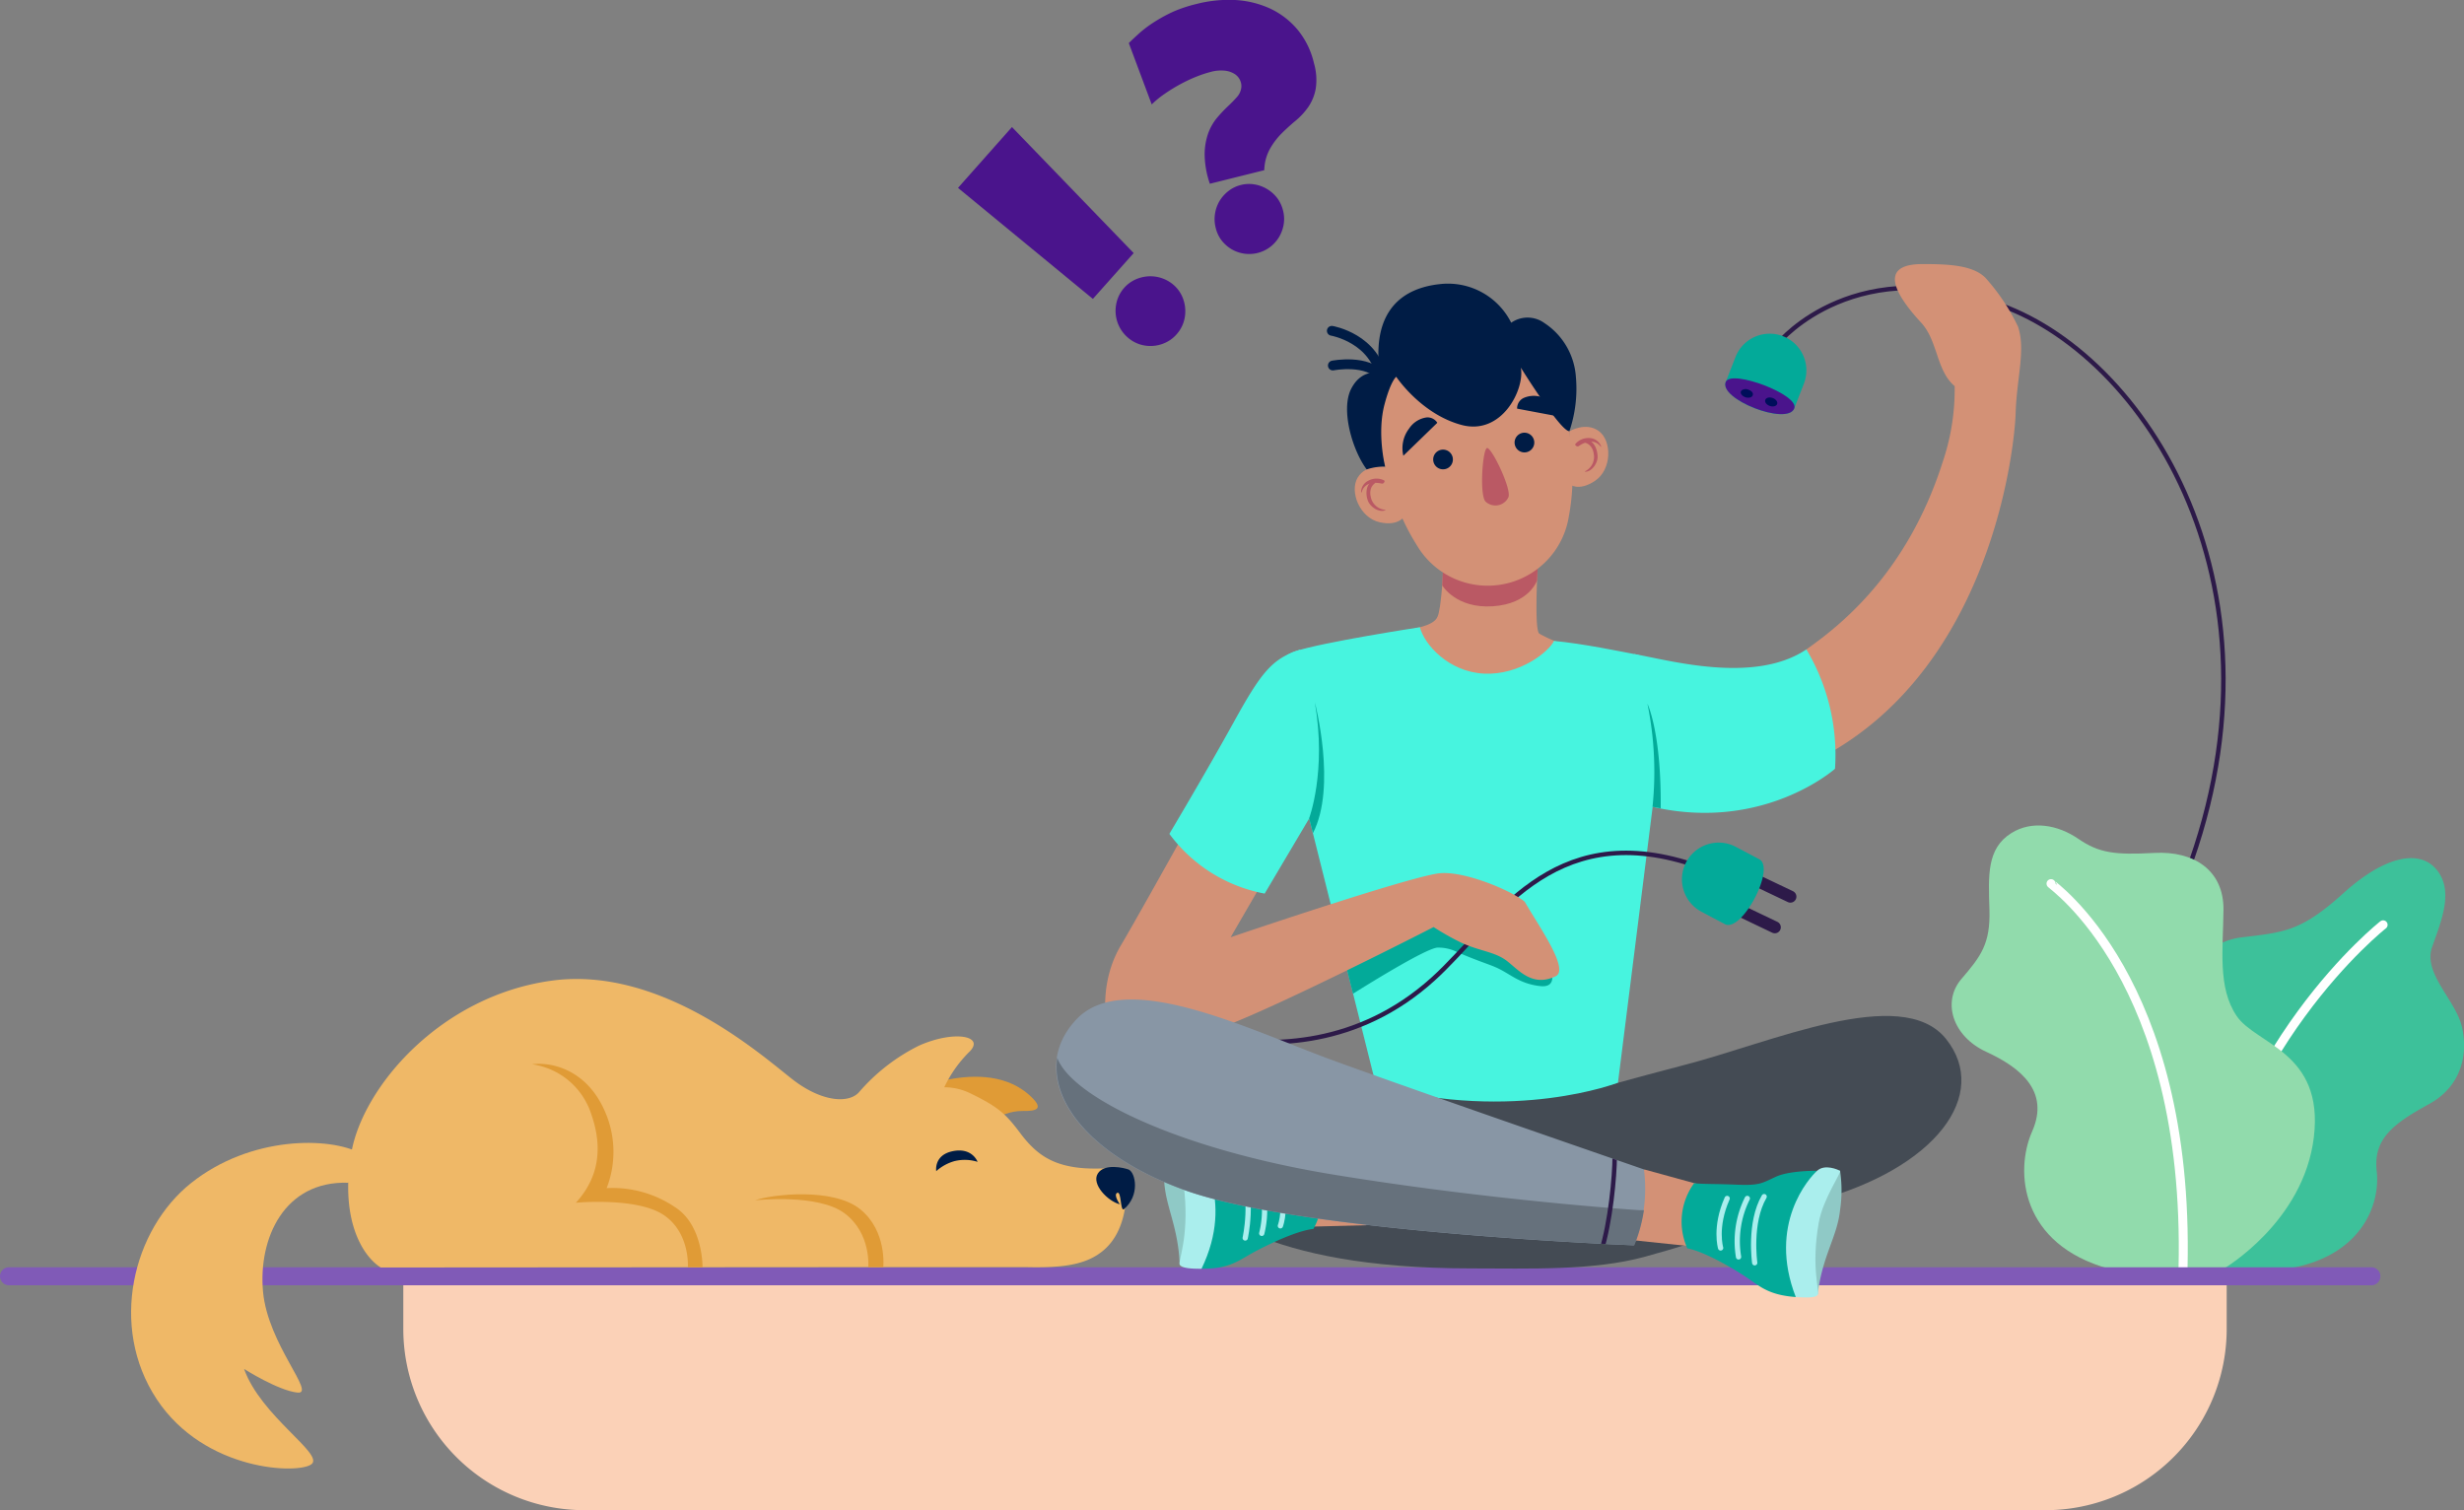 <svg xmlns="http://www.w3.org/2000/svg" xmlns:xlink="http://www.w3.org/1999/xlink" viewBox="0 0 430.17 263.68"><rect x="0" y="0" width="430.17" height="263.68" fill="#808080" stroke="none"/><defs><style>.cls-1,.cls-14,.cls-18,.cls-2,.cls-20,.cls-7{fill:none;}.cls-2,.cls-20{stroke:#2d1a49;}.cls-14,.cls-18,.cls-2,.cls-20,.cls-7{stroke-miterlimit:10;}.cls-2{stroke-width:0.78px;}.cls-3{fill:#03aa99;}.cls-4{fill:#4a148c;}.cls-5{fill:#000e5b;}.cls-6{fill:#3dc19a;}.cls-7{stroke:#fff;stroke-width:1.57px;}.cls-14,.cls-18,.cls-20,.cls-7{stroke-linecap:round;}.cls-8{fill:#91dbac;}.cls-9{fill:#805ab7;}.cls-10{fill:#fbd1b7;}.cls-11{fill:#444b54;}.cls-12{fill:#d39176;}.cls-13{fill:#8fc9c6;}.cls-14{stroke:#aaeeed;stroke-width:0.92px;}.cls-15{fill:#aaeeed;}.cls-16{fill:#ba5964;}.cls-17{fill:#001c45;}.cls-18{stroke:#001c45;stroke-width:1.71px;}.cls-19{fill:#47f4df;}.cls-20{stroke-width:2.1px;}.cls-21{fill:#8896a5;}.cls-22{fill:#66717c;}.cls-23{clip-path:url(#clip-path);}.cls-24{fill:#e09b36;}.cls-25{fill:#efb867;}</style><clipPath id="clip-path"><path class="cls-1" d="M287,204.15s-39.65-13.68-54.35-19.06-36.24-16.16-44.75-7.11-1.4,22.52,19.06,29.85,78.28,9.57,78.28,9.57A25.65,25.65,0,0,0,287,204.15Z"/></clipPath></defs><title>not-found</title><g id="Capa_2" data-name="Capa 2"><g id="Objects"><path class="cls-2" d="M310.58,59.76s13.7-16.53,40-6,52,53.81,28.1,106.15"/><path class="cls-3" d="M313.25,71.29c-1.2,3.09-13.15-1.56-11.95-4.65l1.68-4.3a6.41,6.41,0,0,1,8.29-3.65h0a6.4,6.4,0,0,1,3.65,8.3Z"/><path class="cls-4" d="M301.3,66.64c-1.36,3,10.75,7.74,11.95,4.65C314.16,68.9,302.28,64.46,301.3,66.64Z"/><path class="cls-5" d="M306,69c-.13.39-.7.54-1.28.35s-.93-.67-.8-1,.7-.55,1.27-.35S306.15,68.57,306,69Z"/><path class="cls-5" d="M310.26,70.52c-.13.39-.7.55-1.28.35s-.93-.66-.8-1.05.7-.54,1.27-.35S310.39,70.14,310.26,70.52Z"/><path class="cls-6" d="M376.75,221.46a17.27,17.27,0,0,1-8.54-6.15c-3.37-4.73-1.57-16,4.27-19.24s10.33-7,9.43-15.81,2-15.72,9.44-16.62,10.33-1,17.74-7.69,13.48-7.74,16.4-4,.67,8.91-.9,13.42,4,9.13,5.16,13.68.23,10.41-5.61,13.65-9.88,5.84-9.21,11.73-2.7,14.83-15.27,17Z"/><path class="cls-7" d="M416.05,161.45s-27.36,21.47-32.21,60"/><path class="cls-8" d="M351.14,145.44c-4.31,2.7-4,7.4-3.82,13.36s-1.48,8.13-4.89,12.1-1.58,10,4.35,12.73,11.1,6.86,8,13.88-2,19.77,13.47,24l19.93,0s14-8.14,15.78-23-10.1-16.17-13.47-21.13-2.37-11.72-2.31-18.56-5.1-10.3-12.07-9.92-9.68,0-13.27-2.46S354.74,143.18,351.14,145.44Z"/><path class="cls-7" d="M358.07,154.26c0,.2,24.24,16.64,23.05,67.12"/><path class="cls-9" d="M414,224.38H1.57A1.58,1.58,0,0,1,0,222.8H0a1.57,1.57,0,0,1,1.57-1.57H414a1.57,1.57,0,0,1,1.57,1.57h0A1.57,1.57,0,0,1,414,224.38Z"/><path class="cls-10" d="M70.41,224.38H388.74a0,0,0,0,1,0,0V232a31.64,31.64,0,0,1-31.64,31.64H102A31.64,31.64,0,0,1,70.41,232v-7.67A0,0,0,0,1,70.41,224.38Z"/><path class="cls-11" d="M207,207.83c3.37,2.71,13,13.6,49.73,13.6,10.25,0,21.32.43,30.31-2,23.24-6.31,38.45-14.77,38.45-14.77l-44.95-15.29-40.3.23Z"/><polygon class="cls-12" points="237.93 201.41 220.35 204.75 220.99 214.33 240.69 213.84 237.93 201.41"/><path class="cls-11" d="M237.93,201.41s42.61-12,55.86-15.42c15.17-3.86,38.19-14.32,45.95-4.62S338,204,317,209.65s-78.42,5.11-78.42,5.11Z"/><path class="cls-13" d="M203.81,198.9a23.6,23.6,0,0,0-.58,6.86c.11,4.66,2.47,8.2,2.72,15a22.67,22.67,0,0,0,2.51-11.39A13.8,13.8,0,0,0,203.81,198.9Z"/><path class="cls-3" d="M229.3,214.54c-2.75.29-7.35,2.44-10.18,3.94s-4.33,3.06-9.36,3c0,0,0-13.32-.56-17.43s-1.37-4.83-1.37-4.83,4.66.3,7,1.54,2.58,1.81,6.68,2,5.77.38,7.55.35A11.33,11.33,0,0,1,229.3,214.54Z"/><path class="cls-14" d="M217.39,216.12s1.56-6.92-.73-11.65"/><path class="cls-14" d="M220.28,215.31a16.76,16.76,0,0,0-.71-10.29"/><path class="cls-14" d="M223.53,214s1.37-3.51-.45-8.7"/><path class="cls-15" d="M209.76,221.5c-1.6,0-3.54-.07-3.81-.74s1.59-4.64.85-12.52c-.4-4.23-3.37-9.2-3-9.34s2.72-1,4,.34S215.71,209.23,209.76,221.5Z"/><path class="cls-12" d="M315.36,113.37c5.54-3.92,17.49-13,23.77-32.63a39.47,39.47,0,0,0,2.12-13.33c-3.24-2.73-2.9-7.89-5.86-11.09-4.16-4.5-7.88-10.22.25-10.22,4.53,0,8.7.19,10.93,2.34A35.89,35.89,0,0,1,352.3,57c1.38,4-.22,9-.4,15.06s-4.15,44-33.42,59.92Z"/><path class="cls-12" d="M251.93,99.08a58.07,58.07,0,0,1-.55,6.86c-.42,2,0,3.06-6.12,4.12,0,0,2.48,8,13.09,9.39s14.93-7,14.61-7a22.09,22.09,0,0,1-4.22-1.83c-.95-.61-.25-12.31-.25-12.31Z"/><path class="cls-16" d="M268.35,101.3s-1.29,4.11-7.73,4.54-8.83-3.64-8.83-3.64l.14-3.12,16.56-.74Z"/><path class="cls-12" d="M241.81,81.46s-3.33-.52-4.79,1.93.37,7,3.83,7.78S245.26,90,245.26,90Z"/><path class="cls-16" d="M238.9,83.91a3,3,0,0,1,2.72-.06c.28.16-.09.64-.35.58-1.42-.32-3.1-.17-3.55,1.51,0,.09-.1,0-.1,0A2.25,2.25,0,0,1,238.9,83.91Z"/><path class="cls-16" d="M239.55,84c.15-.09.54.24.52.34a2,2,0,0,0-.65.76,2.51,2.51,0,0,0-.12,1.58A2.78,2.78,0,0,0,241.85,89s.07.06,0,.08c-1.12.44-2.58-.57-3-1.57S238.32,84.75,239.55,84Z"/><path class="cls-12" d="M274,75.28s2.9-1.71,5.16,0,2.26,6.65-.67,8.64-4.52.59-4.52.59Z"/><path class="cls-16" d="M277.6,76.48a3,3,0,0,0-2.55,1c-.2.26.32.56.54.41,1.2-.83,2.81-1.3,3.86.09.06.07.09,0,.07-.08A2.24,2.24,0,0,0,277.6,76.48Z"/><path class="cls-16" d="M277,76.76c-.17,0-.41.41-.36.51a1.91,1.91,0,0,1,.89.46,2.36,2.36,0,0,1,.69,1.42,2.77,2.77,0,0,1-1.5,3.12s0,.09,0,.09c1.2,0,2.18-1.49,2.19-2.56S278.45,77,277,76.76Z"/><path class="cls-12" d="M262.07,59.16a15.77,15.77,0,0,0-8-.66A16,16,0,0,0,246.75,62a17.8,17.8,0,0,0-5.52,16.88v0a44.61,44.61,0,0,0,1.31,5.21l.76,2.39a37.57,37.57,0,0,0,4.06,8.71,14.35,14.35,0,0,0,26.54-5.09,37.67,37.67,0,0,0,.54-9.6l-.18-2.5a45.47,45.47,0,0,0-.71-5.33v0A17.7,17.7,0,0,0,262.07,59.16Z"/><path class="cls-17" d="M264.45,77.58a1.72,1.72,0,1,1,2,1.37A1.72,1.72,0,0,1,264.45,77.58Z"/><path class="cls-17" d="M264.86,71.34,273,72.87a5.62,5.62,0,0,0-3.46-3.39,4.4,4.4,0,0,0-3.55,0A2,2,0,0,0,264.86,71.34Z"/><path class="cls-17" d="M250.93,73.81,245,79.56a5.63,5.63,0,0,1,1-4.74,4.4,4.4,0,0,1,3-1.94A2,2,0,0,1,250.93,73.81Z"/><path class="cls-17" d="M253.62,79.9a1.72,1.72,0,1,0-1.36,2A1.72,1.72,0,0,0,253.62,79.9Z"/><path class="cls-16" d="M259.61,78.21c-.78.21-1.35,8.21-.26,9.35a2.51,2.51,0,0,0,4-.77C263.91,85.34,260.42,78.11,259.61,78.21Z"/><path class="cls-18" d="M232.69,63.81s6.16-1.2,8.5,2"/><path class="cls-18" d="M232.51,57.75s7.64,1.29,8.79,8.59"/><path class="cls-17" d="M243.76,65.78s4.3,6.49,11.38,8.4,11.09-6.28,10.37-10c0,0,6.92,11.14,8.48,11.1a23.15,23.15,0,0,0,1.13-9.51,12.23,12.23,0,0,0-5.49-9.37,5,5,0,0,0-5.8-.06,12.35,12.35,0,0,0-12.55-6.73c-8.36.94-11.61,6.71-10.39,15.52,0,0-3.14-.89-5,2.75s.21,10.72,2.71,14.07a9.48,9.48,0,0,1,3.22-.49s-1.47-5.82-.09-10.93C242.84,66.38,243.76,65.78,243.76,65.78Z"/><path class="cls-19" d="M247.89,109.5c.75,3,5,7.81,11.23,8.1s11.33-3.88,12.18-5.71c5.18.48,11.77,1.88,14,2.29,3.13.56,6.17,3.36,5.05,12.17-1.09,8.56-7.88,62.66-7.88,62.66s-17.95,7-42.21.58c0,0-14.68-58.72-16-63.8s-2.91-10.45,1.74-12.05S247.89,109.5,247.89,109.5Z"/><path class="cls-3" d="M267.92,172a9.3,9.3,0,0,0,1,.15c3.42.36,1.86-3.5.79-5-1.64-2.32-13-11.14-13-11.14l-8.84.75-10,4.1L233.84,164c.82,3.3,1.63,6.51,2.37,9.48,3.72-2.33,12.72-7.86,14.72-8.05a7.29,7.29,0,0,1,3.51.8c1.62.7,3.24,1.34,4.9,1.94.75.28,1.51.55,2.23.9,1.3.63,2.48,1.5,3.79,2.1A11.07,11.07,0,0,0,267.92,172Z"/><line class="cls-20" x1="306.13" y1="153.46" x2="312.57" y2="156.53"/><line class="cls-20" x1="303.41" y1="158.8" x2="309.85" y2="161.88"/><path class="cls-2" d="M213.45,181.37c8.48,1.23,23.49,1.54,36.76-10.47,10.68-9.67,20.43-28.12,45.24-20"/><path class="cls-3" d="M307.13,150c2.93,1.55-3.07,12.88-6,11.33l-4.08-2.16a6.41,6.41,0,0,1-2.67-8.66h0a6.42,6.42,0,0,1,8.67-2.67Z"/><path class="cls-12" d="M219.44,122.62S199.36,158.9,195.71,165s-2.9,13-2.14,14.71,11.16,2.9,20.71-.75,34.16-16.15,36-17.12a45.56,45.56,0,0,0,4.69,2.66c3.28,1.55,5.94,1.61,8.06,3.22s4.46,4.68,8.57,2.7c2.45-1.18-3-8.8-5.41-13-2.37-2-10.86-5.54-15.11-4.94-6,.86-36.23,11.14-36.23,11.14l10.95-18.89Z"/><path class="cls-19" d="M227,113.41c-4.93,1.55-6.83,4-11.65,12.73s-11.2,19.43-11.2,19.43A26.78,26.78,0,0,0,220.79,156l7.76-13.1Z"/><path class="cls-19" d="M285.28,114.18c5.9,1,20.9,5.36,30.08-.81a35.9,35.9,0,0,1,5,20.84s-12.44,11.09-31.88,6.64Z"/><polygon class="cls-12" points="287.04 204.15 304.29 208.89 302.89 218.38 283.29 216.32 287.04 204.15"/><path class="cls-21" d="M287,204.15s-39.65-13.68-54.35-19.06-36.24-16.16-44.75-7.11-1.4,22.52,19.06,29.85,78.28,9.57,78.28,9.57A25.65,25.65,0,0,0,287,204.15Z"/><path class="cls-13" d="M321.24,204.38a23.18,23.18,0,0,1,0,6.88c-.48,4.64-3.12,8-3.9,14.74a22.75,22.75,0,0,1-1.59-11.56A13.8,13.8,0,0,1,321.24,204.38Z"/><path class="cls-3" d="M294.58,217.93c2.73.51,7.14,3,9.84,4.74s4.07,3.39,9.09,3.76c0,0,1.09-13.27,1.95-17.34s1.76-4.7,1.76-4.7-4.68-.07-7.09,1-2.72,1.6-6.81,1.43-5.78-.08-7.56-.26A11.38,11.38,0,0,0,294.58,217.93Z"/><path class="cls-14" d="M306.34,220.45s-1-7,1.65-11.55"/><path class="cls-14" d="M303.52,219.42a16.72,16.72,0,0,1,1.53-10.2"/><path class="cls-14" d="M300.39,217.86s-1.09-3.62,1.14-8.64"/><path class="cls-15" d="M313.51,226.43c1.59.1,3.54.21,3.86-.43s-1.22-4.76.15-12.55c.74-4.19,4.09-8.9,3.72-9.07s-2.62-1.23-4,0S308.56,213.72,313.51,226.43Z"/><path class="cls-22" d="M287,211.26h-.9s-25.84-1.68-53.52-6.24c-27.18-4.48-45.56-13.62-48-20.35-1.21,8.13,6.62,17.49,22.46,23.16,20.47,7.32,78.28,9.57,78.28,9.57A26.61,26.61,0,0,0,287,211.26Z"/><g class="cls-23"><path class="cls-2" d="M281.9,201.82c0,3.58-.77,11.62-2.34,16.56"/></g><path class="cls-3" d="M228.55,142.85s3.08-8.17,1-20.23c0,0,3.87,14.71-.33,22.82Z"/><path class="cls-3" d="M288.5,140.85a59.19,59.19,0,0,0-.89-18s2.45,5,2.32,18.27Z"/><path class="cls-24" d="M165.23,188.52c3.59-.73,9.88-1.36,14.34,2.54,2.86,2.5,1.5,2.93-1,2.89-4.3-.08-7.72,3.52-7.72,3.52s-5.58.64-6.95-3.79C161.88,187.25,165.23,188.52,165.23,188.52Z"/><path class="cls-25" d="M151.58,221.21h27.57c6.29.14,10.59-.34,13.67-3.08,3.59-3.17,4.21-8.84,3.64-13.17-.67-1.75-4.48-.45-9.17-1.25-4.27-.72-6.73-2.64-9.17-5.89s-3.72-4.52-8.51-6.85a10.43,10.43,0,0,0-4.76-1.16,21.93,21.93,0,0,1,4.26-6.07c3.09-2.86-2.43-4-8.73-1.17a33.42,33.42,0,0,0-10.41,8.1c-1.78,2-6.45,1.73-11.51-2.16s-22.8-20-42.23-17.3-32.92,18.62-34.9,30.06,1.84,17.93,5.14,20Z"/><path class="cls-25" d="M63,201.36c-5.41-2.93-19.23-3.12-29.65,5.18-10.15,8.09-14.38,25-6,37.71s24.92,13.14,27.06,11.34-8.83-8.31-11.8-16.61c0,0,5.93,3.77,9.31,4.13s-5.16-8.38-6-17.63,3.67-19.4,14.92-19Z"/><path class="cls-17" d="M196.16,211.14c-.6.12-.38-3.22-1.11-2.9s.45,2,.45,2c-2.08-.52-5-3.51-3.85-5.36s4.59-1,5.39-.71C198.25,204.7,199.08,208.73,196.16,211.14Z"/><path class="cls-24" d="M92.9,185.8a12.73,12.73,0,0,1,10.31,8.67c2.85,8.06-.32,12.9-2.67,15.5,0,0,10.57-1,15.27,2.1s4.28,9.15,4.28,9.15h2.56s.11-7.4-4.84-10.5a19.38,19.38,0,0,0-11.9-3.3,17.5,17.5,0,0,0-.42-13.66C102.16,186.39,95.84,185.38,92.9,185.8Z"/><path class="cls-24" d="M131.8,209.54s11-1.23,15.67,2.29,4.11,9.38,4.11,9.38l2.62,0s.69-6.27-4-10.09S134.94,208.47,131.8,209.54Z"/><path class="cls-17" d="M163.45,204.45s-.46-2.74,2.78-3.46c3.5-.78,4.44,1.84,4.44,1.84a7.45,7.45,0,0,0-4.1-.11A8.12,8.12,0,0,0,163.45,204.45Z"/><path class="cls-4" d="M176.67,22.18l21.25,22-7.12,8L167.25,32.8Zm28.24,27.58a5.78,5.78,0,0,1,1.45,1.94,6.31,6.31,0,0,1,.56,2.27,6.08,6.08,0,0,1-.3,2.31,5.85,5.85,0,0,1-1.2,2.07,5.74,5.74,0,0,1-1.93,1.46,6.24,6.24,0,0,1-2.26.58,6.11,6.11,0,0,1-2.31-.3,6,6,0,0,1-2.09-1.22,6.16,6.16,0,0,1-2.06-4.21,6.36,6.36,0,0,1,.29-2.32,5.95,5.95,0,0,1,3.13-3.53,6.54,6.54,0,0,1,2.27-.57,6.3,6.3,0,0,1,2.34.31A6.11,6.11,0,0,1,204.91,49.76Z"/><path class="cls-4" d="M220.72,29.71l-9.5,2.37a16.17,16.17,0,0,1-.91-5.08,11.23,11.23,0,0,1,.61-3.7,9,9,0,0,1,1.51-2.68,24.29,24.29,0,0,1,1.87-2q.93-.87,1.62-1.65a3,3,0,0,0,.79-1.69,2.44,2.44,0,0,0-.18-1.19,2.48,2.48,0,0,0-.89-1.11,3.92,3.92,0,0,0-1.71-.63,6.72,6.72,0,0,0-2.62.22,20.11,20.11,0,0,0-2.36.78,25.12,25.12,0,0,0-2.77,1.29,27.83,27.83,0,0,0-2.76,1.68,16.64,16.64,0,0,0-2.35,1.91l-4-10.71c.59-.59,1.27-1.21,2-1.87a20.91,20.91,0,0,1,2.59-1.9A26.7,26.7,0,0,1,204.91,2,24.22,24.22,0,0,1,208.82.71,22.66,22.66,0,0,1,215.6,0a16.82,16.82,0,0,1,6.09,1.47,13.91,13.91,0,0,1,4.8,3.66,14.17,14.17,0,0,1,2.9,5.89,10.38,10.38,0,0,1,.31,4.48,8.24,8.24,0,0,1-1.27,3.14,12.27,12.27,0,0,1-2.21,2.41c-.86.71-1.68,1.46-2.47,2.24A12.61,12.61,0,0,0,221.7,26,8.09,8.09,0,0,0,220.72,29.71ZM224,36.78a5.73,5.73,0,0,1,.1,2.43,6.42,6.42,0,0,1-.81,2.19,6.25,6.25,0,0,1-1.56,1.73,6.07,6.07,0,0,1-4.58,1.14,6.19,6.19,0,0,1-2.19-.79,6.41,6.41,0,0,1-1.73-1.56,5.85,5.85,0,0,1-1-2.19,6,6,0,0,1-.11-2.42,6.2,6.2,0,0,1,.79-2.22,6.41,6.41,0,0,1,1.55-1.74,5.8,5.8,0,0,1,2.19-1.06,5.73,5.73,0,0,1,2.4-.09,6.24,6.24,0,0,1,2.19.82,6.34,6.34,0,0,1,1.75,1.57A6,6,0,0,1,224,36.78Z"/></g></g></svg>